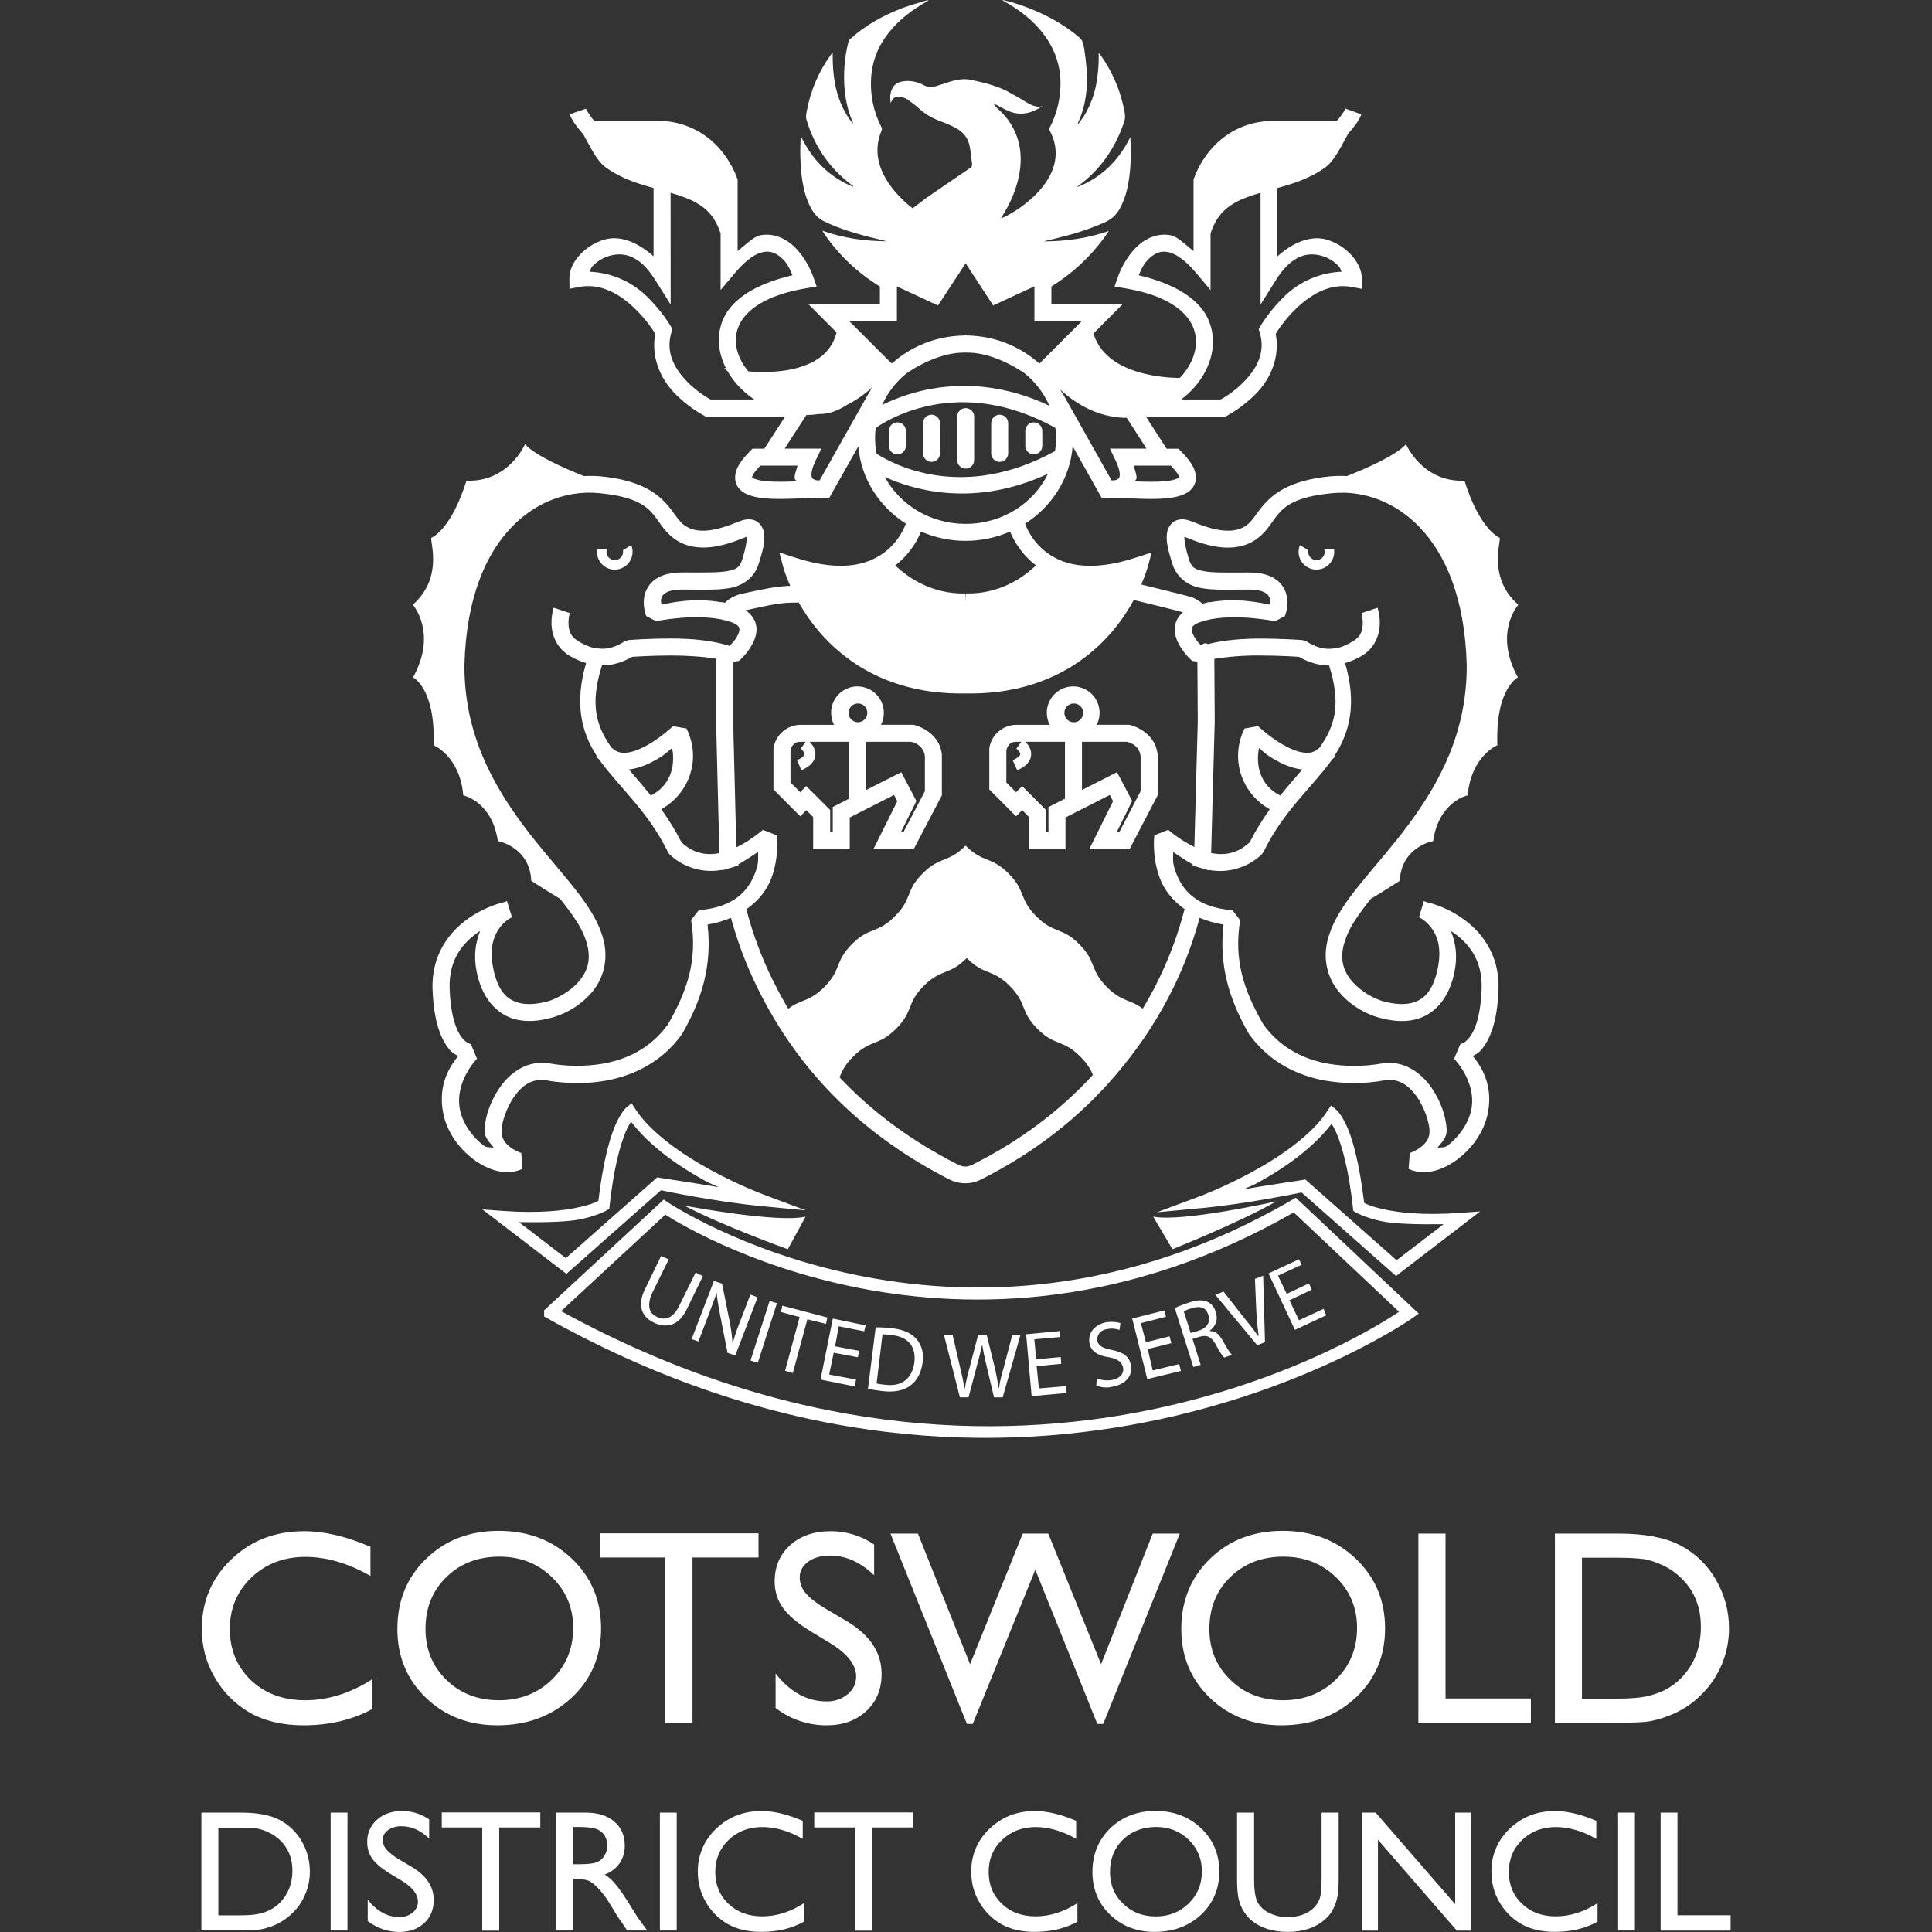 <?xml version="1.0" encoding="iso-8859-1"?>
<!-- Generator: Adobe Illustrator 27.8.1, SVG Export Plug-In . SVG Version: 6.00 Build 0)  -->
<svg version="1.1" id="Layer_1" xmlns="http://www.w3.org/2000/svg" xmlns:xlink="http://www.w3.org/1999/xlink" x="0px" y="0px"
	 viewBox="0 0 128 128" style="enable-background:new 0 0 128 128;" xml:space="preserve">
<rect x="0" y="0" width="128" height="128" fill="#333333" stroke="none"/>
<path style="fill:#FFFFFF;" d="M66.447,0c-0.002,0.012-0.007,0.022-0.015,0.031c0.044,0.031,0.091,0.052,0.127,0.075
	c0.89,0.498,1.688,1.092,2.345,1.862c0.814,0.949,1.281,2.034,1.351,3.271c0.049,1.119-0.196,2.231-0.71,3.226
	c-0.023,0.044-0.031,0.12-0.008,0.166c1.605,2.985-1.997,5.307-3.076,5.781c-0.039,0.015-0.083,0.031-0.151,0.052l0.068-0.112
	c0.475-0.739,0.837-1.524,1.056-2.368c0.205-0.822,0.264-1.642,0.077-2.472c-0.213-0.904-0.71-1.715-1.418-2.316
	c-0.096-0.081-0.174-0.203-0.257-0.309c0.008-0.008,0.015-0.015,0.031-0.021c0.052,0.029,0.106,0.068,0.166,0.091
	c0.286,0.151,0.565,0.309,0.859,0.428c0.791,0.309,1.507,0.091,2.179-0.353C68.49,7.2,67.962,6.717,67.448,6.445
	c-0.127-0.075-0.257-0.143-0.386-0.218c-0.843-0.506-1.739-0.724-2.721-0.936c-0.625-0.135-1.22,0.046-1.814,0.257
	c-0.137,0.046-0.28,0.077-0.417,0.129c-0.33,0.12-0.656,0.127-0.971-0.069c-0.062-0.035-0.128-0.063-0.197-0.083
	c-0.338-0.142-0.708-0.191-1.071-0.143c-0.301,0.039-0.558,0.143-0.714,0.407c-0.197,0.316-0.205,0.664-0.145,1.042
	c0.135-0.378,0.361-0.5,0.747-0.394c0.143,0.039,0.286,0.096,0.399,0.181c0.249,0.174,0.498,0.353,0.724,0.565
	c0.428,0.399,0.926,0.67,1.486,0.874c0.322,0.112,0.639,0.257,0.942,0.415c0.496,0.262,0.836,0.67,0.934,1.221
	c0.075,0.392,0.106,0.791,0.158,1.183c0.015,0.112-0.023,0.181-0.122,0.249c-0.888,0.602-1.777,1.206-2.659,1.816
	c-0.394,0.27-0.77,0.573-1.154,0.859c-0.573-0.428-3.165-2.57-2.065-5.133c0.039-0.091,0.039-0.151,0-0.232
	c-0.526-1.015-0.764-2.155-0.687-3.296c0.077-1.123,0.482-2.125,1.191-3.006c0.679-0.845,1.53-1.486,2.48-2.02
	c0.046-0.031,0.091-0.054,0.135-0.083c-0.046-0.015-0.095-0.015-0.141,0c-0.544,0.166-1.086,0.316-1.613,0.511
	c-1.252,0.482-2.404,1.115-3.4,2.007c-0.084,0.066-0.142,0.159-0.166,0.262c-0.253,1.025-0.335,2.084-0.241,3.136
	c0.075,0.739,0.233,1.447,0.527,2.126c0.013,0.026,0.024,0.054,0.031,0.083c-0.015,0-0.023,0.008-0.039,0.008
	c-1.084-1.38-1.331-2.985-1.312-4.689c-0.052,0.06-0.073,0.091-0.104,0.127c-0.806,1.106-1.355,2.379-1.605,3.724
	c-0.039,0.189-0.083,0.415-0.031,0.589c0.49,1.665,1.409,3.074,2.798,4.183c0.052,0.044,0.104,0.091,0.158,0.127
	c0.052,0.047,0.107,0.09,0.166,0.129l-0.031,0.021c-1.605-0.656-2.721-1.808-3.46-3.361c-0.008,0.143-0.023,0.241-0.023,0.347
	c-0.034,0.742-0.011,1.485,0.068,2.223c0.077,0.61,0.189,1.214,0.43,1.787c0.226,0.542,0.513,1.048,1.1,1.312
	c0.122,0.052,0.235,0.112,0.355,0.164c1.108,0.477,2.277,0.785,3.454,1.063c0.104,0.023,0.203,0.054,0.309,0.077
	c-1.457-0.01-2.873-0.205-4.268-0.702c0.039,0.075,0.062,0.106,0.083,0.143c0.972,1.439,2.244,2.65,3.728,3.551v1.166h-4.745
	l1.858,1.864V22.1c-0.192,0.715-0.65,1.33-1.281,1.717c-0.606,0.392-1.357,0.612-2.092,0.726c-0.814,0.116-1.639,0.136-2.458,0.06
	c-0.776-0.942-1.054-2.045-0.625-3.018c0.448-1.015,1.737-2.038,4.492-2.491l0.664-0.11l-0.222-0.633c0,0-0.425-1.31-1.436-2.163
	c-0.507-0.426-1.223-0.743-2.036-0.608c-0.496,0.083-1.027,0.648-1.544,1.056v-4.728l-0.027-0.085c0,0-0.309-0.963-1.113-1.907
	c-1.036-1.229-2.569-1.929-4.176-1.907h-4.18c-0.052-0.06-0.069-0.075-0.147-0.17c-0.037-0.083-0.096-0.108-0.131-0.197
	c-0.106-0.139-0.201-0.286-0.284-0.44L37.745,7.57c0.006,0.017,0.019,0.017,0.023,0.033l-0.008,0.004
	c0.139,0.361,0.367,0.66,0.565,0.911c0.16,0.203,0.251,0.299,0.303,0.355c0.471,0.812,0.876,1.766,1.511,2.223
	c1.003,0.724,2.117,1.071,3.161,1.36v4.525c-1.067-0.951-2.238-1.401-3.242-1.111c-0.664,0.191-1.231,0.565-1.646,1.017
	c-0.415,0.453-0.699,0.992-0.689,1.58l0.008,0.666l0.658-0.123c1.401-0.264,2.636,0.467,3.57,1.337
	c0.909,0.847,1.422,1.717,1.451,1.768c-0.295,1.611,0.396,3.003,1.25,3.902c0.581,0.601,1.248,1.113,1.98,1.519l0.123,0.064h5.254
	l-1.376,2.128h-0.787l-0.166,0.166c-0.407,0.413-0.685,0.772-0.849,1.135c-0.162,0.367-0.193,0.797-0.01,1.139
	c0.183,0.342,0.498,0.521,0.81,0.637c0.311,0.116,0.652,0.174,1.017,0.208c0.729,0.069,1.553,0.039,2.279,0.008
	c0.727-0.031,1.397-0.05,1.588-0.023l0.004-0.023c0.012,0,0.131,0.027,0.131,0.027l0.289-0.031l1.92-3.398
	c0.174,2.14,1.385,3.994,3.149,5.121c-0.261,0.688-0.695,1.298-1.258,1.771c-1.042,0.868-2.823,1.548-6.136,0.459l-0.99-0.324
	l0.27,1.007c0,0,0.133,0.482,0.453,1.206c-1.015,0.039-1.737,0.212-3.072,0.494c-0.5,0.096-0.936,0.299-1.254,0.629l-0.216-0.054
	l-0.004,0.023c-1.849-0.34-3.477,0.05-3.975,0.154c-0.027-0.145-0.069-0.214-0.031-0.376c0.039-0.154,0.096-0.27,0.276-0.388
	c0.178-0.12,0.513-0.237,1.115-0.237c1.337,0,2.36,0.056,3.215-0.11s1.582-0.706,1.862-1.609c0.235-0.768,0.438-1.413,0.347-2.04
	c-0.048-0.313-0.27-0.704-0.643-0.832c-0.372-0.129-0.714-0.039-1.088,0.112h-0.004c-0.614,0.251-1.303,0.49-1.937,0.56
	c-0.635,0.068-1.179-0.017-1.644-0.37l-0.004-0.004c-0.903-0.683-1.158-2.792-5.509-3.207c-0.365-0.031-0.731-0.036-1.096-0.015
	c-1.331-0.527-3.238-1.372-3.909-2.111c0,0-1.1,2.539-3.882,2.412c0,0-0.843,2.985-2.306,3.784c-0.212,0,0.89,2.563-1.25,4.438
	c0,0,1.658,1.833,0.021,4.811c0,0,1.501,0.747,1.358,4.492c0,0,1.748,0.724,1.966,3.325c0,0,1.907,0.392,2.292,3.03
	c0,0,2.109,0.369,2.215,2.63c0,0,1.042,0.681,1.914,1.196c0.764,0.965,1.37,1.818,1.636,2.563l0.004,0.012
	c0.535,1.389,0.156,2.267-0.459,2.962c-0.617,0.695-1.563,1.127-1.928,1.229v0.002c-0.459,0.131-1.26,0.307-1.955,0.129
	s-1.343-0.617-1.692-2.103v-0.004c-0.347-1.497-0.002-2.346,0.388-2.871c0.208-0.298,0.488-0.539,0.814-0.699l-0.332-1.073
	l-0.095,0.041l-0.004-0.012l-0.033,0.031c-0.123,0.027-1.193,0.247-2.368,1.052c-1.241,0.849-2.509,2.373-2.431,4.718
	c0.075,2.221,0.59,3.425,1.191,4.085c0.176,0.193,0.34,0.249,0.509,0.351c-0.517,0.637-1.351,1.854-1.005,3.732
	c0.232,1.26,1.03,2.37,2.005,3.105c0.974,0.733,2.194,1.137,3.255,0.641l-0.077-1.052c0,0-0.355-0.108-0.702-0.367
	c-0.347-0.257-0.627-0.579-0.61-1.133v-0.004c0.019-0.479,0.316-1.497,0.849-2.242c0.536-0.747,1.202-1.223,2.134-1.067
	c0.735,0.131,2.252,0.322,3.962,0.012c1.714-0.313,3.634-1.152,5.009-3.064l0.029-0.048c1.295-2.254,1.982-4.51,1.671-7.223
	c0.579-0.096,1.092-0.251,1.551-0.444c0.43,1.577,1.003,3.107,1.731,4.587c2.806,5.756,7.174,9.903,12.724,12.738h0.004
	c0.67,0.342,1.436,0.351,2.113,0.008c3.443-1.733,6.493-4.043,9.015-7.036c2.624-3.099,4.45-6.543,5.465-10.301
	c0.467,0.199,0.994,0.355,1.582,0.452c-0.315,2.711,0.378,4.967,1.671,7.217l0.029,0.05c1.376,1.91,3.294,2.752,5.006,3.064
	c1.31,0.228,2.649,0.224,3.958-0.012c0.934-0.154,1.598,0.32,2.132,1.067c0.536,0.745,0.836,1.768,0.853,2.242
	c0.019,0.556-0.264,0.88-0.612,1.139c-0.345,0.257-0.695,0.367-0.695,0.367l-0.081,1.05c1.061,0.498,2.275,0.095,3.25-0.641
	c0.973-0.733,1.775-1.845,2.013-3.107c0.345-1.876-0.492-3.093-1.011-3.73c0.172-0.102,0.334-0.158,0.509-0.351
	c0.604-0.66,1.123-1.864,1.198-4.085c0.073-2.345-1.2-3.869-2.443-4.718c-1.175-0.805-2.244-1.025-2.366-1.052l-0.035-0.031
	l-0.004,0.012l-0.095-0.041l-0.332,1.073c0,0,0.432,0.174,0.822,0.699c0.392,0.527,0.737,1.37,0.386,2.871
	c-0.351,1.49-1,1.93-1.692,2.107c-0.695,0.178-1.495-0.002-1.961-0.131c-0.731-0.247-1.391-0.669-1.922-1.229
	c-0.617-0.695-0.996-1.575-0.459-2.962l0.004-0.012c0.266-0.743,0.868-1.596,1.631-2.561c0.874-0.513,1.922-1.196,1.922-1.196
	c0.106-2.263,2.209-2.632,2.209-2.632c0.386-2.638,2.291-3.03,2.291-3.03c0.228-2.601,1.968-3.325,1.968-3.325
	c-0.143-3.745,1.357-4.492,1.357-4.492c-1.636-2.977,0.031-4.809,0.031-4.809c-2.15-1.878-1.048-4.44-1.252-4.44
	c-1.47-0.799-2.314-3.782-2.314-3.782c-2.781,0.125-3.875-2.412-3.875-2.412c-0.675,0.737-2.586,1.582-3.917,2.109
	c-0.365-0.021-0.73-0.016-1.094,0.015c-4.351,0.415-4.608,2.524-5.511,3.207v0.004c-0.463,0.353-1.013,0.438-1.646,0.369
	c-0.637-0.068-1.326-0.305-1.937-0.558c-0.376-0.152-0.722-0.241-1.094-0.112c-0.372,0.129-0.592,0.523-0.637,0.836
	c-0.089,0.627,0.116,1.268,0.351,2.036c0.278,0.903,1.003,1.443,1.858,1.609c0.855,0.166,1.878,0.11,3.219,0.11
	c0.6,0,0.938,0.12,1.115,0.237c0.142,0.084,0.24,0.224,0.27,0.386c0.039,0.164-0.002,0.233-0.029,0.378
	c-0.498-0.104-2.132-0.494-3.981-0.154l-0.004-0.023l-0.452,0.114c-0.193-0.18-0.42-0.32-0.668-0.411
	c-0.187-0.068-0.455-0.135-0.832-0.233c-0.849-0.214-1.7-0.423-2.551-0.629c0.289-0.67,0.417-1.115,0.417-1.115l0.268-1.007
	l-0.988,0.324c-3.311,1.088-5.096,0.409-6.138-0.459c-0.564-0.473-0.998-1.083-1.26-1.771c1.768-1.127,2.983-2.987,3.155-5.129
	l1.914,3.406l0.289,0.031c0,0,0.12-0.029,0.133-0.027l0.004,0.023c0.191-0.027,0.859-0.008,1.586,0.023
	c0.727,0.029,1.555,0.062,2.285-0.008c0.365-0.037,0.704-0.093,1.017-0.208c0.313-0.116,0.627-0.299,0.81-0.641
	c0.183-0.342,0.152-0.77-0.012-1.135c-0.162-0.365-0.444-0.722-0.851-1.135l-0.162-0.166h-0.787l-1.372-2.128h5.256l0.125-0.064
	c0,0,1.046-0.542,1.974-1.519c0.855-0.899,1.54-2.291,1.245-3.902c0.029-0.05,0.54-0.92,1.451-1.768
	c0.936-0.868,2.175-1.602,3.58-1.337l0.66,0.123l0.008-0.672c0.006-0.587-0.284-1.123-0.699-1.575
	c-0.444-0.483-1.012-0.835-1.642-1.017c-1.003-0.289-2.177,0.16-3.246,1.111v-4.525c1.042-0.289,2.161-0.637,3.163-1.36
	c0.646-0.465,1.061-1.428,1.538-2.262c0.062-0.069,0.127-0.135,0.27-0.316c0.201-0.251,0.432-0.548,0.573-0.905l-0.012-0.004
	c0.006-0.017,0.021-0.019,0.027-0.039L89.14,7.196c-0.048,0.118-0.233,0.403-0.405,0.617c-0.089,0.112-0.11,0.129-0.17,0.195h-4.172
	c-2.011,0-3.377,0.965-4.183,1.908c-0.805,0.944-1.108,1.907-1.108,1.907l-0.027,0.083v4.733c-0.521-0.409-1.052-0.976-1.548-1.059
	c-0.814-0.135-1.526,0.179-2.032,0.608c-1.011,0.855-1.432,2.161-1.432,2.161l-0.222,0.635l0.662,0.11
	c2.752,0.452,4.056,1.484,4.519,2.524c0.463,1.042,0.158,2.235-0.677,3.226c-0.058,0.068-0.127,0.131-0.189,0.197
	c-0.808-0.007-1.612-0.108-2.397-0.299c-1.389-0.351-2.8-1.069-3.302-2.592l-0.008-0.027l-0.008-0.027l1.949-1.953h-4.733v-1.16
	c1.365-0.845,2.555-1.944,3.504-3.238c0.096-0.135,0.189-0.278,0.301-0.444c-1.409,0.496-2.84,0.685-4.295,0.693
	c0.039-0.015,0.068-0.023,0.096-0.031c0.415-0.104,0.837-0.195,1.245-0.309c0.935-0.233,1.848-0.548,2.729-0.942
	c0.423-0.197,0.731-0.49,0.949-0.888c0.233-0.417,0.386-0.853,0.49-1.306c0.212-0.919,0.257-1.852,0.233-2.788
	c0-0.218-0.014-0.43-0.023-0.648c-0.76,1.53-1.883,2.676-3.512,3.309c-0.008-0.015-0.008-0.023,0-0.031l0.046-0.029
	c1.476-1.079,2.451-2.495,3.03-4.176c0.081-0.195,0.107-0.409,0.075-0.617c-0.238-1.424-0.803-2.774-1.65-3.944l-0.083-0.083v0.151
	c0.006,0.573-0.031,1.146-0.129,1.712c-0.126,0.823-0.416,1.612-0.851,2.321c-0.122,0.181-0.257,0.347-0.378,0.521
	c-0.029-0.031-0.029-0.044-0.021-0.06c0.444-0.957,0.61-1.968,0.602-3.008c-0.015-0.58-0.068-1.159-0.158-1.733
	c-0.112-0.778-0.127-0.778-0.753-1.26c-1.185-0.905-2.518-1.523-3.944-1.968C66.927,0.116,66.686,0.062,66.445,0H66.447z
	 M83.515,12.774v7.4l1.042-1.654c1.042-1.66,2.123-1.825,3.018-1.569c0.448,0.129,0.851,0.394,1.127,0.695
	c0.123,0.135,0.116,0.23,0.179,0.357c-1.363,0.054-2.662,0.591-3.666,1.515c-1.071,0.996-1.698,2.074-1.698,2.074l-0.125,0.212
	l0.071,0.232c0.396,1.322-0.212,2.379-0.996,3.199c-0.743,0.782-1.515,1.189-1.598,1.233h-2.613
	c0.353-0.268,0.675-0.569,0.953-0.897c1.046-1.239,1.511-2.908,0.843-4.409c-0.596-1.341-2.19-2.358-4.608-2.925
	c0.162-0.357,0.301-0.787,0.78-1.191c0.336-0.284,0.672-0.428,1.119-0.353c0.448,0.075,1.079,0.417,1.866,1.349l0.994,1.177v-3.744
	c0.343-1.069,0.892-1.64,1.64-2.059c0.482-0.268,1.056-0.463,1.673-0.645L83.515,12.774z M44.429,12.774
	c0.617,0.181,1.191,0.374,1.671,0.641c0.749,0.419,1.299,0.99,1.642,2.063v3.738l0.992-1.177c0.787-0.93,1.42-1.274,1.87-1.347
	c0.448-0.077,0.785,0.069,1.123,0.353c0.479,0.405,0.616,0.834,0.78,1.191c-2.414,0.563-4.002,1.563-4.587,2.893
	c-0.475,1.079-0.343,2.242,0.174,3.261L47.98,24.37l0.226,0.228c0.176,0.309,0.386,0.604,0.627,0.874
	c0.328,0.372,0.712,0.708,1.14,0.996h-2.894c-0.081-0.044-0.857-0.452-1.602-1.233c-0.783-0.822-1.393-1.878-0.998-3.199
	l0.071-0.233l-0.125-0.212c0,0-0.625-1.073-1.694-2.069c-1.003-0.925-2.301-1.463-3.664-1.519c0.066-0.129,0.054-0.224,0.178-0.357
	c0.274-0.301,0.681-0.565,1.131-0.695c0.895-0.257,1.976-0.089,3.014,1.569l1.042,1.66L44.429,12.774z M63.977,17.444l1.824,2.794
	l2.732-1.268v2.3h3.145l-1.357,1.36l-1.451,1.455c-0.092-0.077-0.186-0.153-0.282-0.226c-1.154-0.937-2.566-1.498-4.048-1.607
	l-0.139-0.012c-0.132-0.008-0.264-0.013-0.396-0.015v-0.019c-0.012,0-0.019,0.008-0.031,0.008c-0.012,0-0.019-0.008-0.029-0.008
	v0.019c-0.077,0-0.151,0.004-0.228,0.008l-0.174,0.008l-0.139,0.012c-1.556,0.114-3.034,0.725-4.216,1.742l-0.11,0.087l-1.052-1.044
	l-0.405-0.407l-1.358-1.36h3.159v-2.296l2.721,1.264L63.977,17.444z M63.977,23.359c0.206,0,0.411,0.012,0.614,0.029
	c1.37,0.176,2.568,0.851,3.28,1.335c0.718,0.581,1.289,1.32,1.652,2.159c-1.349-0.648-2.797-1.067-4.284-1.241
	c-2.332-0.258-4.69,0.154-6.796,1.189c0.365-0.81,0.913-1.523,1.602-2.084c0.708-0.486,1.924-1.181,3.319-1.358
	c0.203-0.019,0.405-0.029,0.612-0.029L63.977,23.359z M57.775,25.674c-0.073,0.123-0.142,0.247-0.206,0.374l-0.008-0.004L54.3,31.83
	c-0.143-0.01-0.264,0-0.38-0.068c-0.096-0.056-0.127-0.077-0.151-0.226c-0.023-0.149,0.006-0.475,0.261-1.007l0.388-0.807h-2.431
	l1.438-2.223c0.273-0.004,0.546-0.026,0.816-0.068h0.096c0.672,0,1.281-0.289,1.775-0.604c0.604-0.308,1.163-0.695,1.663-1.152
	V25.674z M70.242,25.809c1.409,1.303,2.958,1.87,4.407,1.876l1.312,2.04h-2.426l0.386,0.807c0.251,0.531,0.284,0.857,0.259,1.005
	c-0.023,0.149-0.058,0.17-0.154,0.226c-0.116,0.068-0.235,0.058-0.38,0.068l-3.253-5.785l-0.014,0.012
	c-0.043-0.083-0.088-0.166-0.135-0.247L70.242,25.809z M64.021,26.652c1.712,0.039,3.711,0.486,5.901,1.698
	c0.029,0.224,0.05,0.453,0.05,0.683c0,0.289-0.029,0.575-0.071,0.853c-6.127,3.373-10.735,0.876-11.829,0.174
	c-0.107-0.563-0.125-1.139-0.052-1.708C58.63,27.928,60.822,26.581,64.021,26.652z M63.975,27.04
	c-0.309,0.002-0.559,0.253-0.56,0.562v2.879c-0.001,0.31,0.249,0.563,0.56,0.565c0.311,0.001,0.564-0.25,0.565-0.562
	c0-0.001,0-0.003,0-0.004v-2.879C64.539,27.291,64.286,27.039,63.975,27.04C63.975,27.04,63.975,27.04,63.975,27.04z M61.713,27.478
	c-0.308,0.002-0.557,0.251-0.56,0.56v1.999c-0.001,0.31,0.249,0.563,0.56,0.565c0.311,0.001,0.564-0.25,0.565-0.562
	c0-0.001,0-0.003,0-0.004V28.04C62.278,27.729,62.025,27.477,61.713,27.478L61.713,27.478z M66.229,27.478
	c-0.308,0.002-0.558,0.251-0.56,0.56v1.999c-0.001,0.31,0.249,0.563,0.56,0.565c0.311,0.001,0.564-0.25,0.565-0.562
	c0-0.001,0-0.003,0-0.004v-1.999C66.792,27.727,66.539,27.477,66.229,27.478z M59.454,27.982c-0.31,0.001-0.56,0.252-0.562,0.562
	v0.996c-0.001,0.31,0.249,0.563,0.56,0.565c0.311,0.001,0.564-0.25,0.565-0.562c0-0.001,0-0.003,0-0.004v-0.996
	c-0.002-0.31-0.254-0.56-0.563-0.56V27.982z M68.49,27.982c-0.309,0.002-0.559,0.253-0.56,0.562v0.996
	c-0.001,0.31,0.249,0.563,0.56,0.565c0.311,0.001,0.564-0.25,0.565-0.562c0-0.001,0-0.003,0-0.004v-0.996
	c-0.002-0.31-0.255-0.561-0.565-0.56V27.982z M50.367,30.851h2.47c-0.064,0.286-0.222,0.614-0.183,0.859
	c0.014,0.083,0.096,0.104,0.125,0.181c-0.687,0.027-1.428,0.048-2.009-0.008c-0.251-0.019-0.499-0.068-0.739-0.145
	c-0.168-0.06-0.21-0.122-0.205-0.112c0.006,0.01-0.027,0.019,0.046-0.143c0.058-0.131,0.264-0.378,0.494-0.635L50.367,30.851z
	 M75.109,30.851h2.472c0.23,0.257,0.436,0.502,0.494,0.633c0.073,0.164,0.039,0.154,0.044,0.143c0.006-0.01-0.035,0.052-0.203,0.114
	c-0.24,0.076-0.488,0.124-0.739,0.143c-0.579,0.056-1.32,0.035-2.005,0.008c0.025-0.077,0.108-0.096,0.122-0.178
	C75.333,31.467,75.173,31.137,75.109,30.851L75.109,30.851z M69.428,31.39c-0.942,1.953-3.02,3.317-5.453,3.317
	c-2.348,0-4.361-1.266-5.347-3.103C60.666,32.521,64.635,33.611,69.428,31.39z M38.953,32.64c0.247-0.004,0.494,0.008,0.735,0.031
	c4.029,0.384,3.433,1.845,4.938,2.985c0.743,0.565,1.629,0.683,2.447,0.594c0.816-0.087,1.592-0.365,2.246-0.633
	c0.141-0.058,0.118-0.046,0.166-0.052c0.004,0.212-0.079,0.756-0.288,1.436c-0.181,0.589-0.37,0.714-0.996,0.834
	c-0.623,0.12-1.64,0.091-3.003,0.091c-0.749,0-1.316,0.147-1.737,0.425c-0.376,0.248-0.645,0.629-0.753,1.067
	c-0.178,0.751,0.11,1.399,0.11,1.399l0.648,0.338c0,0,2.688-0.558,4.618-0.048l0.008,0.004c0.096,0.025,0.203,0.056,0.309,0.091
	c0.448,0.154,0.54,0.301,0.573,0.392c0.033,0.093,0.019,0.251-0.083,0.463c-0.166,0.355-0.442,0.616-0.562,0.735
	c-1.094-0.361-2.505-0.49-3.859-0.49c-1.524,0-2.823,0.102-2.823,0.102L41.4,42.485c-0.76,0.469-1.347,0.598-2.065,0.423
	l-0.015,0.021c-0.355-0.103-0.694-0.254-1.009-0.448v-0.004c-0.511-0.297-0.623-0.695-0.645-1.108
	c-0.023-0.413,0.085-0.751,0.085-0.751l-1.069-0.357c0,0-0.176,0.521-0.141,1.167c0.037,0.646,0.33,1.511,1.196,2.02
	c0.367,0.216,0.733,0.378,1.092,0.482c-0.778,2.676-0.318,4.577,0.708,6.15l-0.044,0.058l0.181,0.151
	c0.064,0.093,0.131,0.183,0.199,0.274c1.312,1.741,3.089,3.261,4.361,5.855v0.004c-0.023-0.048-0.023-0.035,0.019,0.044l0.12,0.154
	c0.93,0.87,2.219,1.246,3.471,1.011l0.008,0.029l0.54-0.158l0.54-0.162l-0.021-0.068c0.423-0.226,0.872-0.546,1.312-0.83
	c-0.008,0.442,0.077,0.662-0.174,1.339c-0.436,1.162-1.331,2.325-3.751,2.52l-0.509,0.652c0.428,2.651-0.239,4.649-1.536,6.916
	c-1.177,1.625-2.775,2.323-4.284,2.597c-1.18,0.201-2.386,0.197-3.564-0.012h-0.008c-1.418-0.237-2.549,0.569-3.232,1.522
	c-0.685,0.953-1.03,2.049-1.063,2.854v0.004c-0.019,0.583,0.361,0.849,0.629,1.227c-0.251-0.102-0.438,0.019-0.691-0.17
	c-0.764-0.577-1.409-1.505-1.575-2.416c-0.338-1.841,1.138-3.338,1.138-3.338l-0.407-0.965c0,0,0.01,0.008-0.087-0.027
	c-0.164-0.063-0.309-0.167-0.423-0.301c-0.353-0.388-0.828-1.306-0.897-3.365c-0.064-1.937,0.905-3.039,1.941-3.751
	c0.039-0.027,0.039-0.012,0.079-0.037c-0.295,0.747-0.473,1.652-0.183,2.894v0.004c0.419,1.781,1.463,2.673,2.509,2.939
	c1.046,0.268,2.032,0.002,2.537-0.139c0.951-0.285,1.805-0.826,2.47-1.563c0.818-0.922,1.331-2.373,0.666-4.11
	c-0.78-2.165-3.082-4.266-5.148-7.047c-2.065-2.779-3.911-6.144-3.89-10.602V44.06c0.116-4.427,1.413-7.36,3.126-9.139
	C35.397,33.362,37.226,32.667,38.953,32.64L38.953,32.64z M88.985,32.64c1.727,0.027,3.562,0.722,5.061,2.281
	c1.715,1.781,3.014,4.716,3.128,9.15c0.023,4.458-1.822,7.823-3.888,10.602c-2.065,2.779-4.367,4.876-5.148,7.041
	c-0.672,1.739-0.151,3.192,0.67,4.116c0.822,0.922,1.858,1.393,2.462,1.563c0.506,0.141,1.497,0.407,2.543,0.139
	c1.046-0.266,2.088-1.158,2.507-2.939c0.291-1.241,0.11-2.148-0.185-2.894c0.039,0.025,0.039,0.008,0.077,0.035
	c1.038,0.71,2.013,1.816,1.951,3.753c-0.069,2.055-0.546,2.972-0.901,3.358c-0.178,0.193-0.328,0.27-0.425,0.305
	c-0.096,0.035-0.087,0.027-0.087,0.027l-0.411,0.965c0,0,1.484,1.499,1.146,3.338c-0.172,0.911-0.818,1.839-1.582,2.416
	c-0.251,0.189-0.436,0.068-0.683,0.17c0.266-0.378,0.645-0.645,0.625-1.227c-0.029-0.809-0.378-1.905-1.061-2.856
	c-0.687-0.955-1.818-1.76-3.236-1.524H91.54c-1.177,0.208-2.382,0.212-3.56,0.012c-1.507-0.274-3.101-0.973-4.278-2.597
	c-1.299-2.267-1.972-4.263-1.538-6.912l-0.513-0.656c-2.422-0.195-3.319-1.357-3.753-2.52c-0.251-0.675-0.166-0.893-0.174-1.335
	c0.438,0.282,0.888,0.6,1.308,0.826l-0.019,0.068l0.54,0.162h0.004l0.029,0.008l0.509,0.151l0.008-0.029
	c1.252,0.233,2.54-0.142,3.471-1.011l0.123-0.17c-0.031,0.066-0.025,0.058,0.019-0.029l0.004-0.004
	c1.266-2.592,3.041-4.114,4.353-5.853l0.193-0.268l0.187-0.158l-0.046-0.058c1.029-1.573,1.492-3.477,0.71-6.154
	c0.359-0.104,0.727-0.259,1.096-0.475c0.868-0.507,1.164-1.376,1.198-2.024c0.021-0.394-0.028-0.79-0.143-1.167l-1.071,0.357
	c0,0,0.11,0.338,0.087,0.753c-0.023,0.411-0.131,0.809-0.641,1.106c-0.315,0.194-0.655,0.347-1.009,0.453l-0.015-0.023
	c-0.629,0.154-1.166,0.071-1.798-0.264h-0.004c-0.091-0.05-0.182-0.103-0.27-0.158l-0.253-0.083c0,0-1.299-0.1-2.823-0.1
	c-1.185,0-2.412,0.098-3.435,0.365c-0.001,0-0.001,0-0.002,0c-0.048-0.027-0.099-0.047-0.152-0.06
	c-0.117,0.011-0.228,0.058-0.316,0.135c-0.209-0.197-0.382-0.429-0.511-0.685c-0.1-0.216-0.116-0.372-0.083-0.463
	c0.033-0.093,0.125-0.241,0.573-0.394c0.104-0.035,0.208-0.066,0.305-0.091l0.008-0.004c1.93-0.509,4.62,0.05,4.62,0.05l0.645-0.34
	c0,0,0.289-0.648,0.114-1.399c-0.105-0.437-0.372-0.817-0.747-1.065c-0.421-0.28-0.988-0.426-1.737-0.426
	c-1.366,0-2.381,0.031-3.004-0.091c-0.623-0.122-0.812-0.243-0.996-0.834c-0.206-0.677-0.293-1.221-0.289-1.436
	c0.046,0.006,0.025,0,0.162,0.054c0.654,0.268,1.428,0.544,2.246,0.633c0.816,0.087,1.708-0.029,2.451-0.596
	c1.501-1.14,0.907-2.601,4.932-2.985c0.244-0.023,0.489-0.033,0.733-0.029L88.985,32.64z M61.021,35.218
	c1.881,0.819,4.018,0.819,5.899,0c0.212,0.513,0.67,1.378,1.54,2.103c0.058,0.048,0.12,0.091,0.181,0.135
	c-0.807,0.772-2.385,1.914-4.65,1.862l-0.012,0.562l-0.015-0.56c-2.263,0.05-3.846-1.092-4.654-1.864
	c0.06-0.042,0.122-0.089,0.178-0.135C60.357,36.596,60.808,35.731,61.021,35.218z M41.821,36.112l-0.548,0.34
	c0,0.039,0.008,0.068,0.008,0.106c-0.002,0.304-0.248,0.549-0.552,0.55c-0.303-0.002-0.548-0.247-0.55-0.55
	c0-0.062,0.015-0.122,0.031-0.174h-0.648c-0.097,0.645,0.347,1.246,0.992,1.343c0.058,0.009,0.117,0.013,0.175,0.013
	c0.654-0.002,1.183-0.535,1.18-1.189c-0.001-0.151-0.03-0.3-0.086-0.439H41.821z M86.122,36.112
	c-0.246,0.604,0.044,1.293,0.648,1.539s1.293-0.044,1.539-0.648c0.08-0.197,0.106-0.411,0.074-0.621h-0.648
	c0.1,0.285-0.05,0.596-0.334,0.696c-0.285,0.1-0.596-0.05-0.696-0.334c-0.021-0.06-0.032-0.124-0.031-0.188
	c-0.002-0.037-0.002-0.068,0.006-0.104L86.122,36.112z M75.117,39.753c0.926,0.221,1.85,0.448,2.773,0.681
	c0.185,0.048,0.355,0.096,0.486,0.133c-0.211,0.17-0.373,0.394-0.467,0.648c-0.172,0.482-0.048,0.951,0.123,1.318
	c0.343,0.733,0.951,1.252,0.951,1.252l0.347,0.052c0.01,1.31,0.019,2.622,0.025,3.931l-0.226,8.348
	c-0.621-0.309-1.202-0.692-1.731-1.14l-0.919,0.365c0,0-0.185,1.378,0.361,2.837c0.28,0.749,0.828,1.484,1.656,2.065
	c-0.009,0.011-0.018,0.022-0.027,0.033c-0.6,2.305-1.529,4.51-2.759,6.549c-0.859-0.643-1.37-0.43-2.373-1.428
	c-1.169-1.177-0.664-1.673-1.839-2.85c-1.169-1.167-1.673-0.662-2.842-1.839c-1.167-1.167-0.672-1.673-1.839-2.84
	c-1.177-1.169-1.673-0.672-2.842-1.841c-1.177,1.169-1.673,0.672-2.848,1.841c-1.169,1.167-0.664,1.673-1.839,2.84
	c-1.169,1.177-1.675,0.672-2.842,1.839c-1.169,1.177-0.672,1.675-1.839,2.85c-1.009,1.003-1.521,0.783-2.383,1.436
	c-0.373-0.632-0.721-1.278-1.042-1.937h-0.006c-0.732-1.489-1.311-3.049-1.729-4.654c0.83-0.579,1.38-1.314,1.66-2.061
	c0.544-1.461,0.361-2.839,0.361-2.839l-0.924-0.361c-0.65,0.54-1.233,0.907-1.76,1.158l-0.193-7.699v-4.596l0.37-0.058
	c0,0,0.61-0.517,0.953-1.25c0.174-0.367,0.297-0.834,0.125-1.318c-0.126-0.324-0.353-0.598-0.648-0.782l0.116-0.029h0.008
	c1.548-0.328,2.099-0.486,3.269-0.486c0.043,0,0.086-0.005,0.127-0.015c0.336,0.592,0.772,1.248,1.322,1.899
	c1.762,2.084,4.778,4.168,9.525,4.139h0.43c4.751,0.029,7.767-2.053,9.527-4.139C74.312,41.094,74.769,40.384,75.117,39.753
	L75.117,39.753z M44.468,43.429c1.023,0,2.161,0.073,2.991,0.218v4.807l0.201,8.068c-1.177,0.23-1.947-0.199-2.507-0.712
	c-0.389-0.765-0.838-1.499-1.341-2.194c1.878-1.059,2.663-3.354,1.669-5.351l-0.897-0.154c0,0-0.72,0.693-1.613,1.21
	c-0.444,0.259-0.93,0.467-1.341,0.531c-0.411,0.064-0.71,0.01-0.988-0.218l-0.143-0.116c-0.994-1.428-1.438-2.842-0.617-5.432
	c0.683,0,1.351-0.193,1.989-0.565C42.058,43.506,43.117,43.431,44.468,43.429z M83.466,43.429c1.357,0,2.422,0.077,2.601,0.091
	c0.641,0.372,1.303,0.569,1.988,0.569c0.82,2.588,0.38,4-0.616,5.428l-0.143,0.116c-0.276,0.23-0.579,0.284-0.992,0.218
	c-0.409-0.064-0.892-0.27-1.337-0.531c-0.892-0.517-1.617-1.21-1.617-1.21l-0.897,0.154c-0.984,1.997-0.206,4.297,1.675,5.357
	c-0.467,0.65-0.922,1.37-1.335,2.184c-0.565,0.521-1.347,0.955-2.551,0.71l0.237-8.741v-0.008c-0.008-1.368-0.014-2.744-0.027-4.116
	c0.998-0.155,2.006-0.23,3.016-0.222L83.466,43.429z M56.81,45.474c-0.967,0.002-1.749,0.787-1.747,1.753
	c0,0.276,0.066,0.548,0.192,0.794h-2.19c-0.899-0.01-1.671,0.64-1.814,1.528l-0.006,0.044v2.711l1.777,1.783l0.399-0.411
	l0.453,0.452v2.142h2.424V54.16l2.935-1.49l0.216,0.411l-1.588,3.188h2.669l1.872-3.576v-2.7L62.4,49.961
	c-0.197-1.565-1.827-1.93-1.827-1.93l-0.058-0.012h-2.148c0.438-0.862,0.095-1.915-0.767-2.353c-0.245-0.124-0.515-0.19-0.79-0.19
	L56.81,45.474z M71.103,45.474c-0.967,0.001-1.75,0.785-1.749,1.751c0,0.277,0.066,0.55,0.192,0.796h-2.19
	c-0.899-0.008-1.668,0.644-1.808,1.532l-0.004,0.042v2.709l1.768,1.779l0.411-0.407l0.452,0.452v2.142h2.416V54.16l2.935-1.49
	l0.216,0.411l-1.58,3.188h2.669l1.866-3.576v-2.696l-0.004-0.033c-0.187-1.569-1.827-1.934-1.827-1.934l-0.058-0.012H72.66
	c0.438-0.862,0.095-1.915-0.767-2.353c-0.245-0.124-0.515-0.19-0.79-0.19L71.103,45.474z M56.81,46.607
	c0.343-0.017,0.635,0.246,0.652,0.589c0.017,0.343-0.246,0.635-0.589,0.652c-0.023,0.001-0.046,0.001-0.069,0
	c-0.343-0.021-0.603-0.315-0.583-0.658C56.241,46.874,56.494,46.623,56.81,46.607z M71.103,46.607
	c0.344-0.021,0.639,0.241,0.66,0.585c0.021,0.344-0.241,0.639-0.585,0.66c-0.023,0.001-0.046,0.001-0.069,0
	c-0.344-0.017-0.608-0.31-0.591-0.654C70.534,46.88,70.786,46.626,71.103,46.607z M53.065,49.146h0.309l-0.324,0.455
	c0,0,0.193,0.17,0.237,0.289c0.021,0.062,0.029,0.083-0.012,0.149c-0.039,0.066-0.164,0.193-0.471,0.328l0.293,0.664
	c0.392-0.174,0.654-0.372,0.803-0.627c0.133-0.228,0.16-0.503,0.073-0.753c-0.071-0.192-0.186-0.365-0.336-0.506h2.619v3.769
	l-1.084,0.554v1.675h-0.17v-1.478l-1.586-1.586l-0.399,0.405l-0.645-0.643v-2.134c0.002-0.017,0.023-0.139,0.12-0.282
	C52.596,49.272,52.7,49.146,53.065,49.146z M57.383,49.146h2.977c0.019,0.004,0.809,0.135,0.917,0.949v2.321l-1.428,2.727h-0.166
	l1.032-2.074l-1.003-1.91l-2.329,1.183L57.383,49.146z M67.356,49.146h0.309l-0.324,0.455c0,0,0.199,0.174,0.241,0.295
	c0.023,0.06,0.029,0.073-0.012,0.139c-0.039,0.066-0.166,0.195-0.475,0.332l0.295,0.668c0.392-0.174,0.656-0.372,0.807-0.627
	c0.132-0.232,0.157-0.509,0.068-0.76c-0.071-0.19-0.184-0.362-0.332-0.502h2.624v3.765l-1.094,0.56v1.673h-0.16v-1.478l-1.582-1.582
	l-0.405,0.405l-0.643-0.646v-2.138c0.021-0.101,0.061-0.197,0.12-0.282c0.102-0.152,0.201-0.276,0.565-0.276L67.356,49.146z
	 M71.682,49.146h2.972c0.019,0.004,0.81,0.135,0.915,0.946v2.325l-1.42,2.725h-0.17l1.029-2.076l-1.003-1.907l-2.321,1.179V49.146z
	 M44.528,49.554c0.251,1.277-0.174,2.528-1.409,3.155c-0.504-0.629-1-1.198-1.455-1.731c0.046-0.006,0.093-0.008,0.139-0.015
	c0.625-0.096,1.216-0.365,1.733-0.666C44.099,49.968,44.196,49.83,44.528,49.554z M83.41,49.554
	c0.332,0.276,0.428,0.417,0.988,0.743c0.521,0.301,1.108,0.569,1.735,0.666l0.143,0.019c-0.457,0.533-0.953,1.1-1.455,1.727
	c-1.243-0.623-1.66-1.872-1.409-3.155H83.41z M64.056,63.476c1.167,1.177,1.665,0.672,2.84,1.839
	c1.167,1.177,0.664,1.673,1.839,2.85c1.167,1.167,1.673,0.67,2.842,1.839c0.484,0.484,0.683,0.859,0.832,1.21
	c-2.265,2.462-4.924,4.411-7.914,5.916c-0.425,0.214-0.668,0.212-1.098-0.008c-2.977-1.522-5.584-3.417-7.775-5.747
	c0.162-0.405,0.34-0.81,0.901-1.372c1.167-1.169,1.673-0.672,2.842-1.841c1.175-1.175,0.67-1.673,1.839-2.848
	c1.177-1.169,1.673-0.664,2.848-1.839H64.056z M41.846,73.09l-0.351,0.289c0,0-0.127,0.116-0.268,0.318
	c-0.206,0.309-0.379,0.639-0.515,0.984c-0.37,0.893-0.782,2.489-1.067,4.872c-0.068,0.039-0.343,0.218-1.274,0.425
	c-1.029,0.232-2.665,0.421-5.069,0.247l-1.343-0.098l1.067,0.818l4.5,3.452l6.264-5.538c0.216,0.046,3.637,0.756,6.547,1.038
	l3.045,0.293l-2.862-1.075c0,0-1.582-0.59-3.439-1.602c-1.854-1.011-3.965-2.455-4.99-4.041L41.846,73.09z M88.182,73.236
	l-0.245,0.378c-1.023,1.582-3.136,3.026-4.994,4.037c-1.856,1.009-3.441,1.602-3.441,1.602l-2.842,1.061l3.02-0.282
	c2.914-0.274,6.335-0.984,6.553-1.029l6.258,5.536l5.573-4.278l-1.341,0.096c-2.404,0.176-4.043-0.014-5.069-0.243
	c-0.93-0.208-1.208-0.386-1.274-0.425c-0.288-2.385-0.693-3.979-1.063-4.87c-0.137-0.344-0.31-0.673-0.517-0.98
	c-0.139-0.201-0.27-0.316-0.27-0.316L88.182,73.236z M41.807,74.311c1.221,1.609,3.134,2.952,4.884,3.909
	c0.502,0.27,0.49,0.222,0.926,0.432c-1.631-0.274-3.869-0.614-3.869-0.614l-0.197-0.042l-6.063,5.357l-3.107-2.383
	c1.692,0.027,3.292-0.014,4.164-0.206c1.111-0.249,1.652-0.573,1.652-0.573l0.17-0.102l0.019-0.195
	c0.28-2.555,0.714-4.056,1.065-4.903C41.597,74.643,41.709,74.467,41.807,74.311L41.807,74.311z M88.221,74.454
	c0.096,0.154,0.206,0.332,0.349,0.675c0.351,0.845,0.787,2.346,1.067,4.899l0.023,0.197l0.166,0.1c0,0,0.542,0.326,1.654,0.573
	c0.872,0.193,2.47,0.233,4.164,0.208l-3.116,2.389l-6.053-5.357l-0.195,0.042c0,0-2.246,0.338-3.882,0.61
	c0.44-0.21,0.428-0.16,0.932-0.432C85.081,77.406,86.998,76.061,88.221,74.454L88.221,74.454z M85.85,79.349l-0.257,0.152
	c-22.291,12.967-41.354,0.151-41.354,0.151l-0.264-0.178l-7.925,7.338v0.409l0.206,0.116c31.92,17.845,57.34-0.019,57.34-0.019
	l0.399-0.289L85.85,79.349z M84.572,79.591c0,0-6.31,1.409-8.17,1.011l1.274,2.163C77.675,82.765,82.062,81.017,84.572,79.591
	L84.572,79.591z M45.346,79.878c2.503,1.326,6.85,2.887,6.85,2.887l1.177-2.163C51.573,81.053,45.346,79.878,45.346,79.878z
	 M85.714,80.326l6.976,6.58c-1.202,0.826-25.001,16.672-55.516-0.039l6.906-6.395C44.881,80.997,63.655,92.961,85.714,80.326z
	 M43.796,83.22l-1.056,2.171c-0.573,1.146-0.179,1.87,0.573,2.233c0.814,0.392,1.66,0.241,2.2-0.907l1.057-2.169l-0.482-0.241
	l-1.086,2.2c-0.392,0.814-0.934,1.027-1.507,0.724c-0.482-0.21-0.664-0.753-0.27-1.598l1.084-2.2L43.796,83.22z M86.062,83.433
	l-2.02,0.934l1.748,3.74l2.08-0.965l-0.181-0.425l-1.627,0.754l-0.635-1.326l1.478-0.695l-0.181-0.421l-1.476,0.695l-0.573-1.208
	l1.567-0.724L86.062,83.433z M83.688,84.517l-0.544,0.212l0.091,2.171c0.029,0.571,0.091,1.115,0.151,1.598l-0.031,0.029
	c-0.27-0.421-0.602-0.814-0.994-1.297l-1.297-1.658l-0.544,0.212l2.775,3.346l0.513-0.212L83.688,84.517z M47.299,84.864
	l-1.478,3.859l0.452,0.151l0.635-1.66c0.241-0.662,0.421-1.115,0.571-1.567v-0.031c0.031,0.513,0.152,1.056,0.241,1.569l0.482,2.443
	l0.513,0.179l1.478-3.859l-0.482-0.179l-0.604,1.598c-0.227,0.54-0.418,1.095-0.573,1.66c-0.032-0.527-0.103-1.052-0.212-1.569
	l-0.482-2.412L47.299,84.864z M79.491,86.153c-0.199,0.004-0.425,0.048-0.697,0.139c-0.392,0.122-0.724,0.27-0.965,0.363
	l1.235,3.917l0.482-0.149l-0.54-1.717l0.511-0.152c0.452-0.12,0.724,0,1.025,0.513c0.241,0.482,0.453,0.783,0.573,0.874l0.513-0.181
	c-0.151-0.12-0.363-0.482-0.633-0.965c-0.241-0.423-0.513-0.633-0.845-0.602v-0.031c0.392-0.301,0.573-0.724,0.392-1.235
	c-0.063-0.286-0.251-0.53-0.511-0.664C79.862,86.186,79.677,86.148,79.491,86.153L79.491,86.153z M50.99,86.192l-1.266,3.948
	l0.482,0.151l1.268-3.95L50.99,86.192z M51.832,86.503l-0.091,0.425l1.237,0.33l-0.965,3.562l0.513,0.147l0.965-3.558l1.235,0.301
	l0.091-0.421L51.832,86.503z M79.412,86.599c0.311,0.002,0.544,0.164,0.648,0.538c0.151,0.452-0.091,0.843-0.633,1.023l-0.542,0.152
	l-0.453-1.416c0.156-0.104,0.33-0.176,0.513-0.212c0.15-0.055,0.308-0.084,0.467-0.087V86.599z M77.154,86.817l-2.142,0.54
	l0.998,4.012l2.231-0.542l-0.122-0.453l-1.748,0.423l-0.332-1.416l1.569-0.392l-0.122-0.453l-1.567,0.392l-0.332-1.266l1.66-0.423
	L77.154,86.817z M55.176,87.358L54.361,91.4l2.262,0.452l0.091-0.452l-1.779-0.332l0.301-1.447l1.598,0.301l0.091-0.423
	l-1.598-0.301l0.241-1.328l1.688,0.332l0.091-0.392L55.176,87.358z M73.594,87.578c-0.095,0.002-0.193,0.008-0.299,0.023
	c-0.783,0.151-1.235,0.724-1.115,1.385c0.091,0.544,0.573,0.845,1.297,0.936c0.573,0.12,0.845,0.301,0.934,0.695
	c0.062,0.39-0.21,0.722-0.753,0.812c-0.363,0.06-0.724,0-0.996-0.091l-0.029,0.453c0.333,0.141,0.702,0.172,1.054,0.089
	c0.965-0.179,1.358-0.783,1.237-1.416c-0.091-0.602-0.513-0.874-1.266-1.025c-0.604-0.122-0.874-0.27-0.965-0.604
	c-0.031-0.301,0.12-0.693,0.664-0.783c0.271-0.052,0.552-0.031,0.812,0.06l0.062-0.452C74.025,87.598,73.81,87.57,73.594,87.578
	L73.594,87.578z M58.016,87.944l-0.511,4.07c0.241,0.06,0.573,0.091,0.965,0.151c0.753,0.091,1.447-0.031,1.868-0.392
	c0.425-0.301,0.695-0.845,0.785-1.478c0.091-0.664-0.062-1.177-0.392-1.567c-0.332-0.392-0.845-0.633-1.6-0.724
	c-0.37-0.047-0.743-0.068-1.115-0.062L58.016,87.944z M70.217,88.187L67.985,88.4l0.363,4.101l2.321-0.212l-0.031-0.452
	l-1.808,0.151l-0.151-1.476l1.627-0.152l-0.029-0.452l-1.629,0.151l-0.12-1.326l1.717-0.151L70.217,88.187z M58.47,88.396
	c0.151,0,0.361,0.029,0.633,0.06c1.115,0.122,1.598,0.814,1.476,1.81c-0.151,1.084-0.843,1.627-1.959,1.476
	c-0.212-0.029-0.392-0.029-0.542-0.091L58.47,88.396z M62.541,88.448l1.054,4.129h0.573l0.573-2.169
	c0.151-0.513,0.241-0.936,0.332-1.328c0.058,0.392,0.151,0.814,0.27,1.328l0.513,2.171h0.573l1.177-4.129h-0.544l-0.542,2.078
	c-0.152,0.513-0.272,0.965-0.332,1.418h-0.031c-0.069-0.477-0.159-0.95-0.27-1.418l-0.513-2.08h-0.573l-0.542,2.08
	c-0.151,0.544-0.27,1.027-0.332,1.447h-0.031c-0.08-0.486-0.181-0.969-0.301-1.447l-0.482-2.08H62.541z M33.044,101.423
	c-1.937,0-3.543,0.617-4.809,1.847c-1.274,1.229-1.908,2.773-1.908,4.65c0,1.833,0.627,3.346,1.891,4.56
	c1.26,1.216,2.837,1.825,4.728,1.825c1.982,0,3.618-0.612,4.921-1.825c1.306-1.214,1.955-2.744,1.955-4.598
	c0-1.847-0.641-3.383-1.93-4.612S34.982,101.423,33.044,101.423z M84.979,101.423c-1.937,0-3.543,0.617-4.809,1.847
	c-1.266,1.229-1.906,2.773-1.906,4.65c0,1.833,0.633,3.346,1.891,4.56c1.258,1.216,2.835,1.825,4.728,1.825
	c1.982,0,3.624-0.612,4.928-1.825c1.304-1.214,1.953-2.744,1.953-4.598c0-1.847-0.648-3.383-1.937-4.612
	C88.538,102.04,86.924,101.423,84.979,101.423z M20.147,101.446c-1.914,0-3.52,0.617-4.824,1.868
	c-1.303,1.245-1.951,2.783-1.951,4.606c0,1.154,0.278,2.223,0.851,3.211c0.573,0.988,1.341,1.764,2.316,2.329
	c0.978,0.56,2.169,0.845,3.57,0.845c1.727,0,3.25-0.363,4.569-1.086v-1.974c-1.455,0.934-2.939,1.401-4.463,1.401
	c-1.453,0-2.651-0.444-3.587-1.326c-0.926-0.89-1.401-2.02-1.401-3.4c0-1.364,0.482-2.503,1.432-3.408
	c0.949-0.903,2.142-1.364,3.572-1.364c1.409,0,2.842,0.425,4.313,1.26v-1.93C22.929,101.784,21.466,101.446,20.147,101.446z
	 M55.031,101.446c-1.1,0-1.988,0.309-2.675,0.919c-0.687,0.617-1.032,1.424-1.032,2.412c0,0.656,0.179,1.245,0.55,1.748
	c0.353,0.506,0.965,1.019,1.824,1.546l1.364,0.83c1.1,0.685,1.66,1.409,1.66,2.171c0,0.475-0.189,0.866-0.567,1.177
	c-0.394,0.322-0.892,0.49-1.401,0.473c-1.281,0-2.404-0.617-3.369-1.847v2.285c1.009,0.76,2.142,1.146,3.385,1.146
	c1.077,0,1.951-0.316,2.63-0.951c0.672-0.625,1.009-1.44,1.009-2.451c0-1.416-0.768-2.576-2.296-3.489l-1.374-0.814
	c-0.617-0.361-1.061-0.708-1.341-1.032c-0.262-0.289-0.41-0.665-0.415-1.056c0-0.421,0.189-0.776,0.565-1.048
	c0.376-0.27,0.859-0.405,1.447-0.405c1.04,0,2.013,0.436,2.918,1.303v-2.034C57.064,101.747,56.059,101.44,55.031,101.446
	L55.031,101.446z M39.767,101.589v1.598h4.303v10.974h1.81v-10.974h4.373v-1.598H39.767z M58.996,101.604l5.065,12.61h0.386
	l4.145-10.214l4.108,10.214h0.392l5.073-12.61h-1.795l-3.421,8.653l-3.498-8.653h-1.692l-3.489,8.653l-3.454-8.653H58.996z
	 M93.971,101.604v12.558h7.454v-1.636h-5.654v-10.922H93.971z M103.018,101.604v12.535h3.964c1.115,0,1.872-0.031,2.269-0.091
	c0.447-0.08,0.884-0.206,1.304-0.376c0.797-0.296,1.521-0.759,2.125-1.358c1.202-1.161,1.877-2.762,1.87-4.432
	c0-1.167-0.293-2.252-0.882-3.248c-0.555-0.966-1.376-1.751-2.366-2.262c-0.996-0.511-2.354-0.768-4.056-0.768H103.018z
	 M33.112,103.134c1.364,0,2.518,0.452,3.454,1.357c0.94,0.911,1.409,2.026,1.409,3.361c0,1.364-0.469,2.503-1.409,3.421
	c-0.936,0.913-2.103,1.372-3.506,1.372c-1.395,0-2.555-0.444-3.483-1.349c-0.926-0.897-1.387-2.02-1.387-3.377
	c0-1.393,0.461-2.539,1.389-3.437c0.919-0.905,2.101-1.351,3.533-1.351L33.112,103.134z M85.054,103.134
	c1.364,0,2.518,0.452,3.454,1.357c0.934,0.911,1.401,2.026,1.401,3.361c0,1.364-0.467,2.503-1.403,3.421
	c-0.934,0.913-2.103,1.372-3.504,1.372c-1.395,0-2.555-0.444-3.483-1.349c-0.926-0.897-1.395-2.02-1.395-3.377
	c0-1.393,0.469-2.539,1.389-3.437c0.926-0.905,2.101-1.351,3.541-1.351L85.054,103.134z M104.81,103.202h2.246
	c0.861,0,1.494,0.039,1.878,0.096c0.392,0.069,0.799,0.205,1.235,0.409c0.438,0.203,0.822,0.467,1.154,0.783
	c0.913,0.851,1.364,1.953,1.364,3.294c0,1.37-0.436,2.509-1.326,3.408c-0.27,0.278-0.579,0.504-0.913,0.7
	c-0.392,0.209-0.81,0.366-1.243,0.467c-0.498,0.122-1.198,0.181-2.096,0.181h-2.3V103.202z M76.56,119.98
	c-1.206,0-2.209,0.386-3.001,1.146c-0.783,0.768-1.183,1.733-1.183,2.894c0,1.138,0.392,2.088,1.177,2.842
	c0.782,0.753,1.762,1.131,2.945,1.131c1.229,0,2.254-0.378,3.068-1.131c0.807-0.754,1.216-1.712,1.216-2.856
	c0-1.162-0.401-2.113-1.208-2.881C78.768,120.364,77.766,119.98,76.56,119.98L76.56,119.98z M26.638,119.986
	c-0.687,0-1.245,0.197-1.667,0.581c-0.427,0.379-0.662,0.929-0.641,1.499c0,0.407,0.114,0.77,0.34,1.086
	c0.226,0.316,0.604,0.633,1.139,0.965l0.851,0.511c0.687,0.43,1.027,0.884,1.027,1.358c0.005,0.284-0.124,0.554-0.347,0.729
	c-0.246,0.2-0.557,0.305-0.874,0.295c-0.799,0-1.501-0.386-2.103-1.154v1.424c0.633,0.477,1.341,0.718,2.111,0.718
	c0.67,0,1.214-0.205,1.634-0.589c0.425-0.392,0.627-0.905,0.627-1.53c0-0.882-0.477-1.605-1.426-2.171l-0.859-0.513
	c-0.308-0.169-0.588-0.385-0.83-0.641c-0.164-0.179-0.258-0.413-0.262-0.656c0-0.262,0.12-0.482,0.353-0.648
	c0.266-0.181,0.584-0.271,0.905-0.255c0.648,0,1.25,0.27,1.816,0.814v-1.274c-0.529-0.36-1.155-0.552-1.795-0.552L26.638,119.986z
	 M50.45,119.986c-1.193,0-2.186,0.392-3.001,1.169c-0.797,0.74-1.239,1.785-1.216,2.871c0,0.716,0.174,1.38,0.529,1.989
	c0.355,0.617,0.837,1.1,1.447,1.455c0.604,0.347,1.351,0.521,2.217,0.521c1.077,0,2.02-0.22,2.84-0.672v-1.229
	c-0.895,0.581-1.824,0.874-2.773,0.874c-0.905,0-1.652-0.278-2.231-0.83c-0.581-0.548-0.874-1.258-0.874-2.109
	s0.301-1.561,0.888-2.126c0.589-0.565,1.335-0.851,2.233-0.851c0.866,0,1.764,0.264,2.675,0.783v-1.196
	c-1.003-0.43-1.914-0.65-2.736-0.65L50.45,119.986z M68.562,119.986c-1.191,0-2.186,0.392-2.999,1.169
	c-0.797,0.74-1.239,1.785-1.216,2.871c0,0.716,0.174,1.38,0.529,1.989c0.355,0.617,0.837,1.1,1.44,1.455
	c0.612,0.347,1.351,0.521,2.223,0.521c1.081,0,2.02-0.22,2.842-0.672v-1.229c-0.905,0.581-1.824,0.874-2.773,0.874
	c-0.907,0-1.652-0.278-2.233-0.83c-0.579-0.548-0.874-1.258-0.874-2.109s0.295-1.561,0.89-2.126
	c0.589-0.565,1.335-0.851,2.225-0.851c0.874,0,1.769,0.264,2.682,0.783v-1.196C70.295,120.206,69.384,119.986,68.562,119.986
	L68.562,119.986z M103.025,119.986c-1.193,0-2.194,0.392-3.001,1.169c-0.796,0.74-1.238,1.785-1.214,2.871
	c0,0.716,0.174,1.38,0.527,1.989c0.355,0.617,0.837,1.1,1.447,1.455c0.604,0.347,1.351,0.521,2.217,0.521
	c1.077,0,2.02-0.22,2.84-0.672v-1.229c-0.895,0.581-1.824,0.874-2.773,0.874c-0.905,0-1.65-0.278-2.231-0.83
	c-0.581-0.548-0.874-1.258-0.874-2.109s0.293-1.561,0.888-2.126c0.589-0.565,1.335-0.851,2.225-0.851
	c0.874,0,1.771,0.264,2.682,0.783v-1.196C104.758,120.206,103.845,119.986,103.025,119.986L103.025,119.986z M29.268,120.077v0.996
	h2.682v6.837h1.125v-6.837h2.721v-0.996L29.268,120.077z M53.946,120.077v0.996h2.682v6.837h1.125v-6.837h2.721v-0.996
	L53.946,120.077z M13.343,120.092v7.802h2.472c0.695,0,1.169-0.023,1.409-0.06c0.251-0.039,0.521-0.114,0.816-0.226
	c0.497-0.188,0.949-0.479,1.326-0.853c0.37-0.353,0.664-0.776,0.859-1.258c0.205-0.475,0.303-0.973,0.303-1.494
	c0-0.729-0.181-1.409-0.544-2.026c-0.348-0.601-0.86-1.09-1.476-1.409c-0.617-0.318-1.463-0.477-2.526-0.477H13.343z
	 M21.906,120.092v7.809h1.115v-7.809L21.906,120.092z M36.854,120.092v7.809h1.123v-3.4h0.286c0.369,0,0.633,0.046,0.783,0.129
	c0.158,0.083,0.332,0.218,0.521,0.413c0.195,0.189,0.405,0.444,0.633,0.762l0.376,0.61l0.347,0.573l0.218,0.309
	c0.031,0.039,0.052,0.077,0.068,0.091l0.34,0.513h1.335l-0.415-0.56c-0.166-0.216-0.386-0.556-0.656-1.001
	c-0.43-0.7-0.77-1.196-1.011-1.476c-0.206-0.261-0.452-0.488-0.729-0.672c0.421-0.166,0.753-0.415,0.978-0.747
	c0.232-0.35,0.351-0.763,0.34-1.183c0-0.664-0.232-1.191-0.695-1.582c-0.465-0.392-1.092-0.589-1.883-0.589L36.854,120.092z
	 M43.719,120.092v7.809h1.115v-7.809L43.719,120.092z M81.959,120.092v4.425c0,0.625,0.044,1.092,0.127,1.387
	c0.13,0.501,0.405,0.952,0.791,1.297c0.617,0.527,1.432,0.791,2.451,0.791c1.003,0,1.808-0.264,2.428-0.799
	c0.187-0.158,0.347-0.34,0.475-0.542c0.141-0.239,0.25-0.495,0.324-0.762c0.089-0.309,0.135-0.762,0.135-1.364v-4.432h-1.131v4.432
	c0,0.617-0.044,1.056-0.143,1.304c-0.1,0.257-0.263,0.485-0.475,0.662c-0.415,0.347-0.957,0.521-1.621,0.521
	c-0.42,0.01-0.837-0.081-1.216-0.264c-0.318-0.147-0.586-0.385-0.768-0.685c-0.164-0.288-0.247-0.799-0.247-1.538v-4.432
	L81.959,120.092z M90.236,120.092v7.815h1.056v-6.021l5.224,6.021h0.957v-7.815h-1.063v6.069l-5.268-6.069L90.236,120.092z
	 M107.203,120.092v7.809h1.115v-7.809L107.203,120.092z M110.02,120.092v7.815h4.637v-1.015h-3.52v-6.8L110.02,120.092z
	 M37.977,121.042h0.33c0.552,0,0.944,0.046,1.177,0.122c0.227,0.076,0.423,0.224,0.558,0.423c0.127,0.2,0.193,0.433,0.189,0.67
	c0.006,0.236-0.054,0.468-0.174,0.672c-0.113,0.193-0.285,0.346-0.49,0.436c-0.212,0.098-0.604,0.145-1.169,0.145h-0.421V121.042z
	 M76.608,121.042c0.849,0,1.567,0.288,2.146,0.845c0.581,0.565,0.876,1.266,0.876,2.096c0,0.843-0.295,1.559-0.876,2.125
	c-0.579,0.573-1.312,0.861-2.184,0.861c-0.868,0-1.592-0.28-2.163-0.845c-0.581-0.558-0.868-1.258-0.868-2.103
	c0-0.866,0.288-1.582,0.861-2.142c0.579-0.556,1.312-0.836,2.208-0.836L76.608,121.042z M14.466,121.088h1.395
	c0.535,0,0.926,0.015,1.167,0.058c0.251,0.039,0.506,0.129,0.77,0.259c0.27,0.12,0.511,0.286,0.724,0.482
	c0.565,0.527,0.851,1.214,0.851,2.049c0,0.859-0.28,1.561-0.83,2.126c-0.174,0.174-0.361,0.316-0.565,0.428
	c-0.21,0.122-0.467,0.22-0.776,0.295c-0.309,0.075-0.747,0.112-1.304,0.112h-1.432L14.466,121.088z"/>
</svg>
